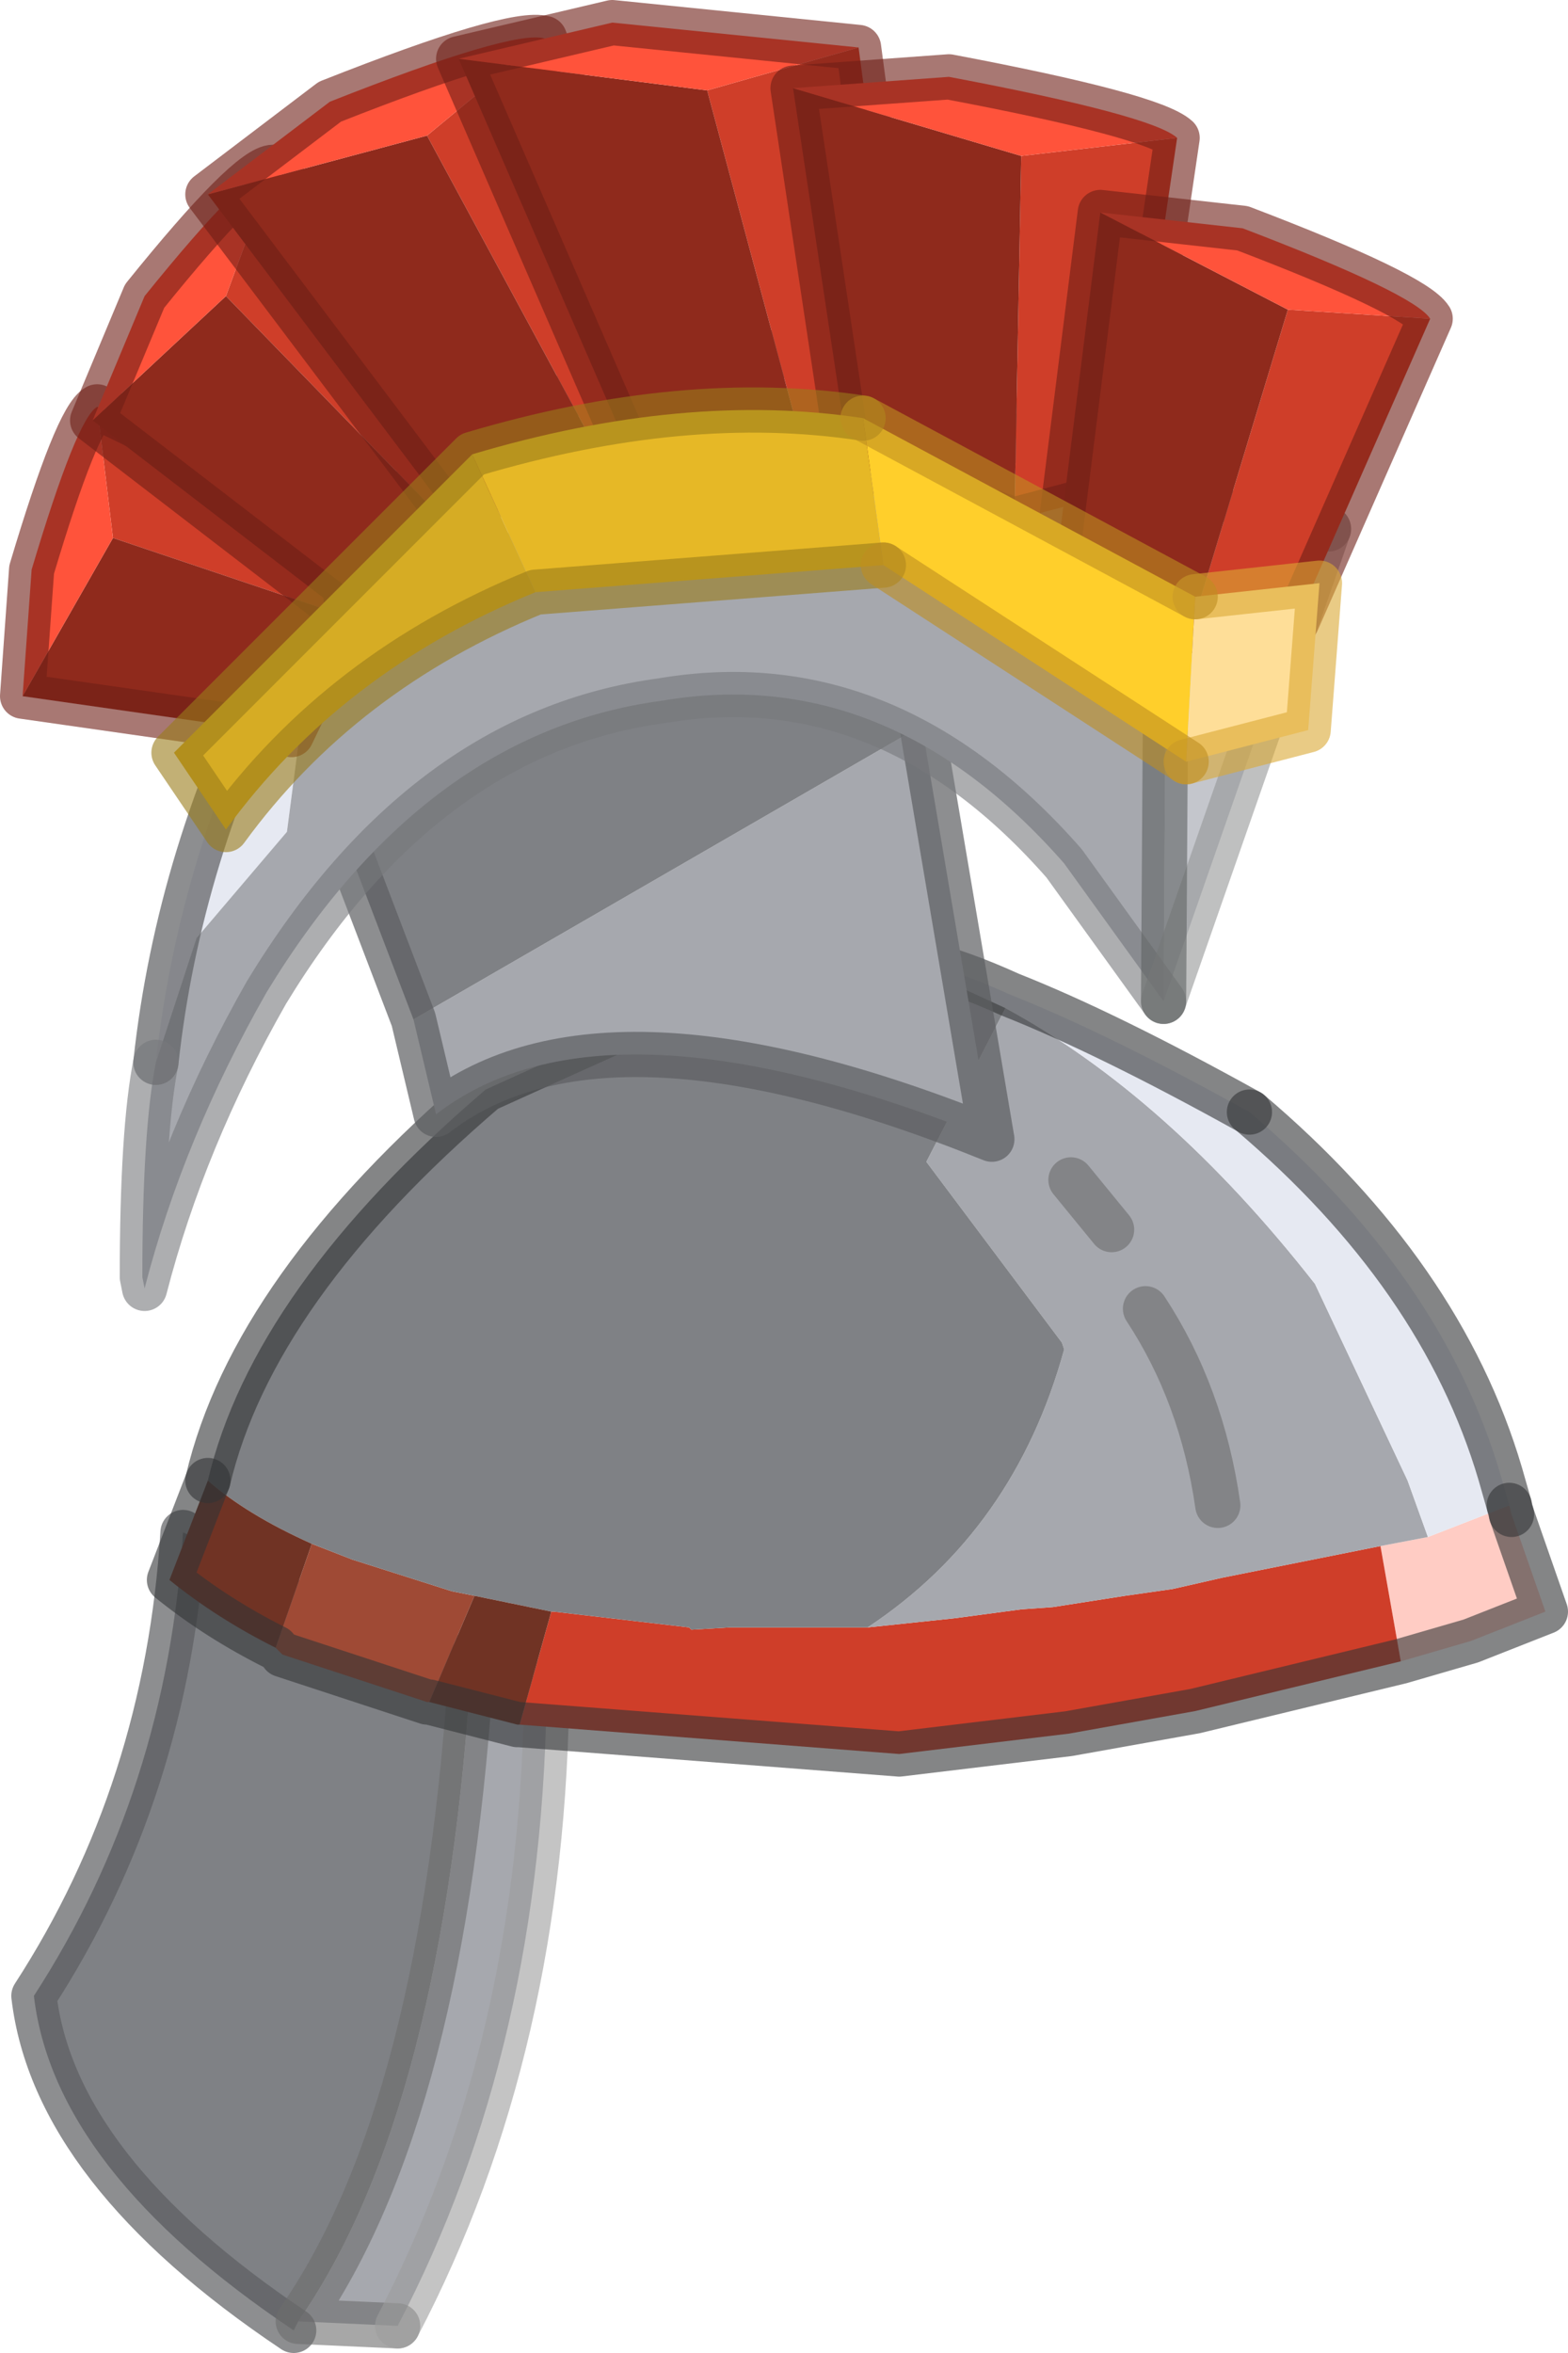 <?xml version="1.0" encoding="UTF-8" standalone="no"?>
<svg xmlns:xlink="http://www.w3.org/1999/xlink" height="52.05px" width="34.7px" xmlns="http://www.w3.org/2000/svg">
  <g transform="matrix(1.0, 0.0, 0.0, 1.0, -217.35, -173.4)">
    <path d="M227.8 209.95 L229.45 210.6 Q229.4 218.65 226.15 224.85 L223.95 224.75 Q227.2 220.1 227.8 209.95" fill="#a6a8ae" fill-rule="evenodd" stroke="none"/>
    <path d="M221.4 207.3 L227.7 209.9 227.8 209.95 Q227.2 220.1 223.95 224.75 L223.85 224.95 Q218.55 221.4 218.1 217.55 221.05 213.0 221.4 207.3" fill="#7f8185" fill-rule="evenodd" stroke="none"/>
    <path d="M223.85 224.95 Q218.55 221.4 218.1 217.55 221.05 213.0 221.4 207.3" fill="none" stroke="#5d5e61" stroke-linecap="round" stroke-linejoin="round" stroke-opacity="0.702" stroke-width="1.0"/>
    <path d="M226.15 224.85 L223.95 224.75 Q227.2 220.1 227.8 209.95" fill="none" stroke="#6c6c6c" stroke-linecap="round" stroke-linejoin="round" stroke-opacity="0.6" stroke-width="1.0"/>
    <path d="M229.45 210.6 Q229.4 218.65 226.15 224.85" fill="none" stroke="#9d9d9d" stroke-linecap="round" stroke-linejoin="round" stroke-opacity="0.6" stroke-width="1.0"/>
    <path d="M247.9 207.6 L248.95 207.4 250.75 206.7 250.8 206.9 251.55 209.05 249.9 209.7 248.35 210.15 247.9 207.6" fill="#ffccc4" fill-rule="evenodd" stroke="none"/>
    <path d="M229.55 209.05 L229.6 209.05 232.6 209.4 232.65 209.45 233.5 209.4 233.6 209.4 236.5 209.4 236.55 209.4 238.45 209.2 239.95 209.0 240.65 208.95 242.25 208.7 243.3 208.55 244.4 208.3 247.9 207.6 248.35 210.15 243.8 211.25 241.0 211.75 237.25 212.2 228.85 211.55 229.55 209.05" fill="#cf3e29" fill-rule="evenodd" stroke="none"/>
    <path d="M236.55 209.4 Q239.8 207.25 240.9 203.25 L240.85 203.1 237.85 199.1 239.6 195.7 Q243.2 197.65 246.45 201.8 L248.5 206.15 248.95 207.4 247.9 207.6 244.4 208.3 243.3 208.55 242.25 208.7 240.65 208.95 239.95 209.0 238.45 209.2 236.55 209.4 M241.95 200.6 L241.05 199.5 241.95 200.6 M244.3 206.7 Q243.95 204.25 242.7 202.35 243.95 204.25 244.3 206.7" fill="#a6a8ae" fill-rule="evenodd" stroke="none"/>
    <path d="M237.75 194.85 L237.75 194.7 Q238.6 194.9 239.7 195.4 241.85 196.25 245.0 198.0 249.25 201.6 250.55 206.0 L250.75 206.7 248.95 207.4 248.5 206.15 246.45 201.8 Q243.2 197.65 239.6 195.7 L237.75 194.85" fill="#e6e9f2" fill-rule="evenodd" stroke="none"/>
    <path d="M237.6 194.65 L237.75 194.85 236.75 194.55 237.6 194.65" fill="#dea240" fill-rule="evenodd" stroke="none"/>
    <path d="M237.75 194.7 L237.75 194.85 237.6 194.65 237.75 194.7" fill="#ffbb4a" fill-rule="evenodd" stroke="none"/>
    <path d="M224.25 207.55 L225.15 207.9 227.35 208.6 227.85 208.7 226.85 211.05 226.8 211.05 223.6 210.0 223.45 209.85 224.25 207.55" fill="#9f4a35" fill-rule="evenodd" stroke="none"/>
    <path d="M236.75 194.55 L237.75 194.85 239.6 195.7 237.85 199.1 240.85 203.1 240.9 203.25 Q239.8 207.25 236.55 209.4 L236.5 209.4 233.6 209.4 233.5 209.4 232.65 209.45 232.6 209.4 229.6 209.05 229.55 209.05 227.85 208.7 227.35 208.6 225.15 207.9 224.25 207.55 Q222.8 206.9 221.95 206.15 222.95 201.9 228.1 197.5 234.6 194.55 234.7 194.6 L235.4 194.6 235.8 194.55 236.75 194.55" fill="#7f8185" fill-rule="evenodd" stroke="none"/>
    <path d="M221.95 206.15 Q222.8 206.9 224.25 207.55 L223.45 209.85 Q222.15 209.2 221.1 208.35 L221.95 206.15 M227.85 208.7 L229.55 209.05 228.85 211.55 228.8 211.55 226.85 211.05 227.85 208.7" fill="#703324" fill-rule="evenodd" stroke="none"/>
    <path d="M237.75 194.7 L237.6 194.65 236.75 194.55 235.8 194.55 M234.7 194.6 Q234.6 194.55 228.1 197.5 222.95 201.9 221.95 206.15 M245.0 198.0 Q241.85 196.25 239.7 195.4 238.6 194.9 237.75 194.7 M250.8 206.9 L250.75 206.7" fill="none" stroke="#333436" stroke-linecap="round" stroke-linejoin="round" stroke-opacity="0.6" stroke-width="1.0"/>
    <path d="M235.4 194.6 L234.7 194.6 M248.35 210.15 L249.9 209.7 251.55 209.05 250.8 206.9 M250.75 206.7 L250.55 206.0 Q249.25 201.6 245.0 198.0 M248.35 210.15 L243.8 211.25 241.0 211.75 237.25 212.2 228.85 211.55 M228.8 211.55 L226.85 211.05 M226.8 211.05 L223.6 210.0 M223.45 209.85 Q222.15 209.2 221.1 208.35 L221.95 206.15" fill="none" stroke="#333436" stroke-linecap="round" stroke-linejoin="round" stroke-opacity="0.6" stroke-width="1.0"/>
    <path d="M241.05 199.5 L241.95 200.6 M242.7 202.35 Q243.95 204.25 244.3 206.7" fill="none" stroke="#6c6c6c" stroke-linecap="round" stroke-linejoin="round" stroke-opacity="0.6" stroke-width="1.0"/>
    <path d="M226.5 195.95 L237.75 189.45 239.3 198.6 Q230.75 195.15 227.0 198.05 L226.5 195.95" fill="#a6a8ae" fill-rule="evenodd" stroke="none"/>
    <path d="M237.75 189.45 L226.5 195.95 224.4 190.45 Q230.8 184.05 237.6 184.9 L237.75 189.45" fill="#7f8185" fill-rule="evenodd" stroke="none"/>
    <path d="M237.75 189.45 L237.6 184.9 M224.4 190.45 L226.5 195.95 227.0 198.05 Q230.75 195.15 239.3 198.6 L237.75 189.45" fill="none" stroke="#5d5e61" stroke-linecap="round" stroke-linejoin="round" stroke-opacity="0.702" stroke-width="1.0"/>
    <path d="M243.1 195.55 L243.15 187.85 243.15 184.85 246.6 185.1 246.75 185.1 243.1 195.55" fill="#c4c6cc" fill-rule="evenodd" stroke="none"/>
    <path d="M243.15 187.85 L239.1 186.5 237.85 184.4 237.4 184.3 233.95 183.9 232.8 184.0 230.65 185.5 229.65 184.65 229.5 184.75 Q226.5 186.05 224.35 188.95 L224.0 189.5 223.7 191.8 221.7 194.15 220.8 196.9 Q221.3 192.3 223.55 187.9 225.25 184.6 228.35 182.9 229.75 182.1 231.45 181.65 L234.5 181.2 Q238.65 182.2 243.15 184.85 L243.15 187.85" fill="#e6e9f2" fill-rule="evenodd" stroke="none"/>
    <path d="M220.8 196.9 L221.7 194.15 223.7 191.8 224.0 189.5 224.35 188.95 Q226.5 186.05 229.5 184.75 L229.65 184.65 230.65 185.5 232.8 184.0 233.95 183.9 237.4 184.3 237.85 184.4 239.1 186.5 243.15 187.85 243.1 195.55 240.9 192.5 Q237.0 188.05 232.0 188.9 226.75 189.6 223.25 195.35 221.4 198.6 220.55 201.9 L220.5 201.65 Q220.5 198.4 220.8 196.9" fill="#a6a8ae" fill-rule="evenodd" stroke="none"/>
    <path d="M243.15 184.85 Q238.65 182.2 234.5 181.2 L239.35 182.0 246.6 185.1 243.15 184.85" fill="#7f8185" fill-rule="evenodd" stroke="none"/>
    <path d="M243.15 184.85 Q238.65 182.2 234.5 181.2 L231.45 181.65 Q229.75 182.1 228.35 182.9 225.25 184.6 223.55 187.9 221.3 192.3 220.8 196.9" fill="none" stroke="#5d5e61" stroke-linecap="round" stroke-linejoin="round" stroke-opacity="0.702" stroke-width="1.0"/>
    <path d="M220.8 196.9 Q220.5 198.4 220.5 201.65 L220.55 201.9 Q221.4 198.6 223.25 195.35 226.75 189.6 232.0 188.9 237.0 188.05 240.9 192.5 L243.1 195.55 M246.6 185.1 L246.75 185.1" fill="none" stroke="#77797b" stroke-linecap="round" stroke-linejoin="round" stroke-opacity="0.6" stroke-width="1.0"/>
    <path d="M246.75 185.1 L243.1 195.55" fill="none" stroke="#949696" stroke-linecap="round" stroke-linejoin="round" stroke-opacity="0.6" stroke-width="1.0"/>
    <path d="M243.1 195.55 L243.15 187.85 243.15 184.85" fill="none" stroke="#606262" stroke-linecap="round" stroke-linejoin="round" stroke-opacity="0.6" stroke-width="1.0"/>
    <path d="M219.85 185.3 L219.5 182.4 224.85 185.0 225.05 187.05 219.85 185.3" fill="#cf3e29" fill-rule="evenodd" stroke="none"/>
    <path d="M217.85 188.8 L219.85 185.3 225.05 187.05 223.8 189.65 217.85 188.8" fill="#8f2a1c" fill-rule="evenodd" stroke="none"/>
    <path d="M219.5 182.4 L219.85 185.3 217.85 188.8 218.05 186.0 Q219.05 182.65 219.5 182.4" fill="#ff533b" fill-rule="evenodd" stroke="none"/>
    <path d="M219.5 182.4 Q219.05 182.65 218.05 186.0 L217.85 188.8 223.8 189.65 225.05 187.05 224.85 185.0 219.5 182.4 Z" fill="none" stroke="#6e1e16" stroke-linecap="round" stroke-linejoin="round" stroke-opacity="0.6" stroke-width="1.0"/>
    <path d="M223.4 177.1 L228.2 183.2 227.7 185.45 222.35 179.95 223.4 177.1" fill="#cf3e29" fill-rule="evenodd" stroke="none"/>
    <path d="M227.7 185.45 L225.45 187.35 219.4 182.7 222.35 179.95 227.7 185.45" fill="#8f2a1c" fill-rule="evenodd" stroke="none"/>
    <path d="M219.4 182.7 L220.55 179.95 Q222.85 177.1 223.4 177.1 L222.35 179.95 219.4 182.7" fill="#ff533b" fill-rule="evenodd" stroke="none"/>
    <path d="M219.4 182.7 L220.55 179.95 Q222.85 177.1 223.4 177.1 L228.2 183.2 227.7 185.45 225.45 187.35 219.4 182.7 Z" fill="none" stroke="#6e1e16" stroke-linecap="round" stroke-linejoin="round" stroke-opacity="0.6" stroke-width="1.0"/>
    <path d="M229.4 174.25 L232.4 181.95 230.8 183.8 226.8 176.4 229.4 174.25" fill="#cf3e29" fill-rule="evenodd" stroke="none"/>
    <path d="M230.8 183.8 L227.15 184.6 221.95 177.7 226.8 176.4 230.8 183.8" fill="#8f2a1c" fill-rule="evenodd" stroke="none"/>
    <path d="M221.95 177.7 L224.65 175.65 Q228.7 174.05 229.4 174.25 L226.8 176.4 221.95 177.7" fill="#ff533b" fill-rule="evenodd" stroke="none"/>
    <path d="M229.4 174.25 L232.4 181.95 230.8 183.8 227.15 184.6 221.95 177.7 224.65 175.65 Q228.7 174.05 229.4 174.25 Z" fill="none" stroke="#6e1e16" stroke-linecap="round" stroke-linejoin="round" stroke-opacity="0.6" stroke-width="1.0"/>
    <path d="M233.0 175.4 L236.35 174.45 237.45 182.7 235.25 183.8 233.0 175.4" fill="#cf3e29" fill-rule="evenodd" stroke="none"/>
    <path d="M227.5 174.7 L233.0 175.4 235.25 183.8 231.15 183.1 227.5 174.7" fill="#8f2a1c" fill-rule="evenodd" stroke="none"/>
    <path d="M236.35 174.45 L233.0 175.4 227.5 174.7 230.9 173.9 236.35 174.45" fill="#ff533b" fill-rule="evenodd" stroke="none"/>
    <path d="M236.35 174.45 L230.9 173.9 227.5 174.7 231.15 183.1 235.25 183.8 237.45 182.7 236.35 174.45 Z" fill="none" stroke="#6e1e16" stroke-linecap="round" stroke-linejoin="round" stroke-opacity="0.6" stroke-width="1.0"/>
    <path d="M239.8 184.9 L239.95 176.85 243.4 176.45 242.25 184.25 239.8 184.9" fill="#cf3e29" fill-rule="evenodd" stroke="none"/>
    <path d="M234.9 175.35 L239.95 176.85 239.8 184.9 236.15 183.65 234.9 175.35" fill="#8f2a1c" fill-rule="evenodd" stroke="none"/>
    <path d="M239.95 176.85 L234.9 175.35 238.35 175.1 Q242.85 175.95 243.4 176.45 L239.95 176.85" fill="#ff533b" fill-rule="evenodd" stroke="none"/>
    <path d="M234.9 175.35 L236.15 183.65 239.8 184.9 242.25 184.25 243.4 176.45 Q242.85 175.95 238.35 175.1 L234.9 175.35 Z" fill="none" stroke="#6e1e16" stroke-linecap="round" stroke-linejoin="round" stroke-opacity="0.6" stroke-width="1.0"/>
    <path d="M243.7 187.35 L245.85 180.25 249.0 180.45 246.05 187.15 243.7 187.35" fill="#cf3e29" fill-rule="evenodd" stroke="none"/>
    <path d="M243.7 187.35 L240.75 185.65 241.7 178.1 245.85 180.25 243.7 187.35" fill="#8f2a1c" fill-rule="evenodd" stroke="none"/>
    <path d="M245.85 180.25 L241.7 178.1 244.85 178.45 Q248.65 179.9 249.0 180.45 L245.85 180.25" fill="#ff533b" fill-rule="evenodd" stroke="none"/>
    <path d="M241.7 178.1 L240.75 185.65 243.7 187.35 246.05 187.15 249.0 180.45 Q248.65 179.9 244.85 178.45 L241.7 178.1 Z" fill="none" stroke="#6e1e16" stroke-linecap="round" stroke-linejoin="round" stroke-opacity="0.6" stroke-width="1.0"/>
    <path d="M236.45 182.65 L243.8 186.6 243.6 190.25 236.9 185.9 236.45 182.65" fill="#ffcf2b" fill-rule="evenodd" stroke="none"/>
    <path d="M229.2 186.5 Q224.9 188.25 222.35 191.75 L221.2 190.05 227.8 183.45 229.2 186.5" fill="#d6ac24" fill-rule="evenodd" stroke="none"/>
    <path d="M227.8 183.45 Q232.5 182.05 236.45 182.65 L236.9 185.9 229.2 186.5 227.8 183.45" fill="#e6b826" fill-rule="evenodd" stroke="none"/>
    <path d="M243.8 186.6 L246.55 186.3 246.3 189.55 243.6 190.25 243.8 186.6" fill="#fede98" fill-rule="evenodd" stroke="none"/>
    <path d="M229.2 186.5 Q224.9 188.25 222.35 191.75 L221.2 190.05 227.8 183.45 Q232.5 182.05 236.45 182.65 M236.9 185.9 L229.2 186.5" fill="none" stroke="#997b19" stroke-linecap="round" stroke-linejoin="round" stroke-opacity="0.6" stroke-width="1.0"/>
    <path d="M243.8 186.6 L246.55 186.3 246.3 189.55 243.6 190.25" fill="none" stroke="#dba935" stroke-linecap="round" stroke-linejoin="round" stroke-opacity="0.6" stroke-width="1.0"/>
    <path d="M236.45 182.65 L243.8 186.6 M243.6 190.25 L236.9 185.9" fill="none" stroke="#be8e21" stroke-linecap="round" stroke-linejoin="round" stroke-opacity="0.6" stroke-width="1.0"/>
  </g>
</svg>
